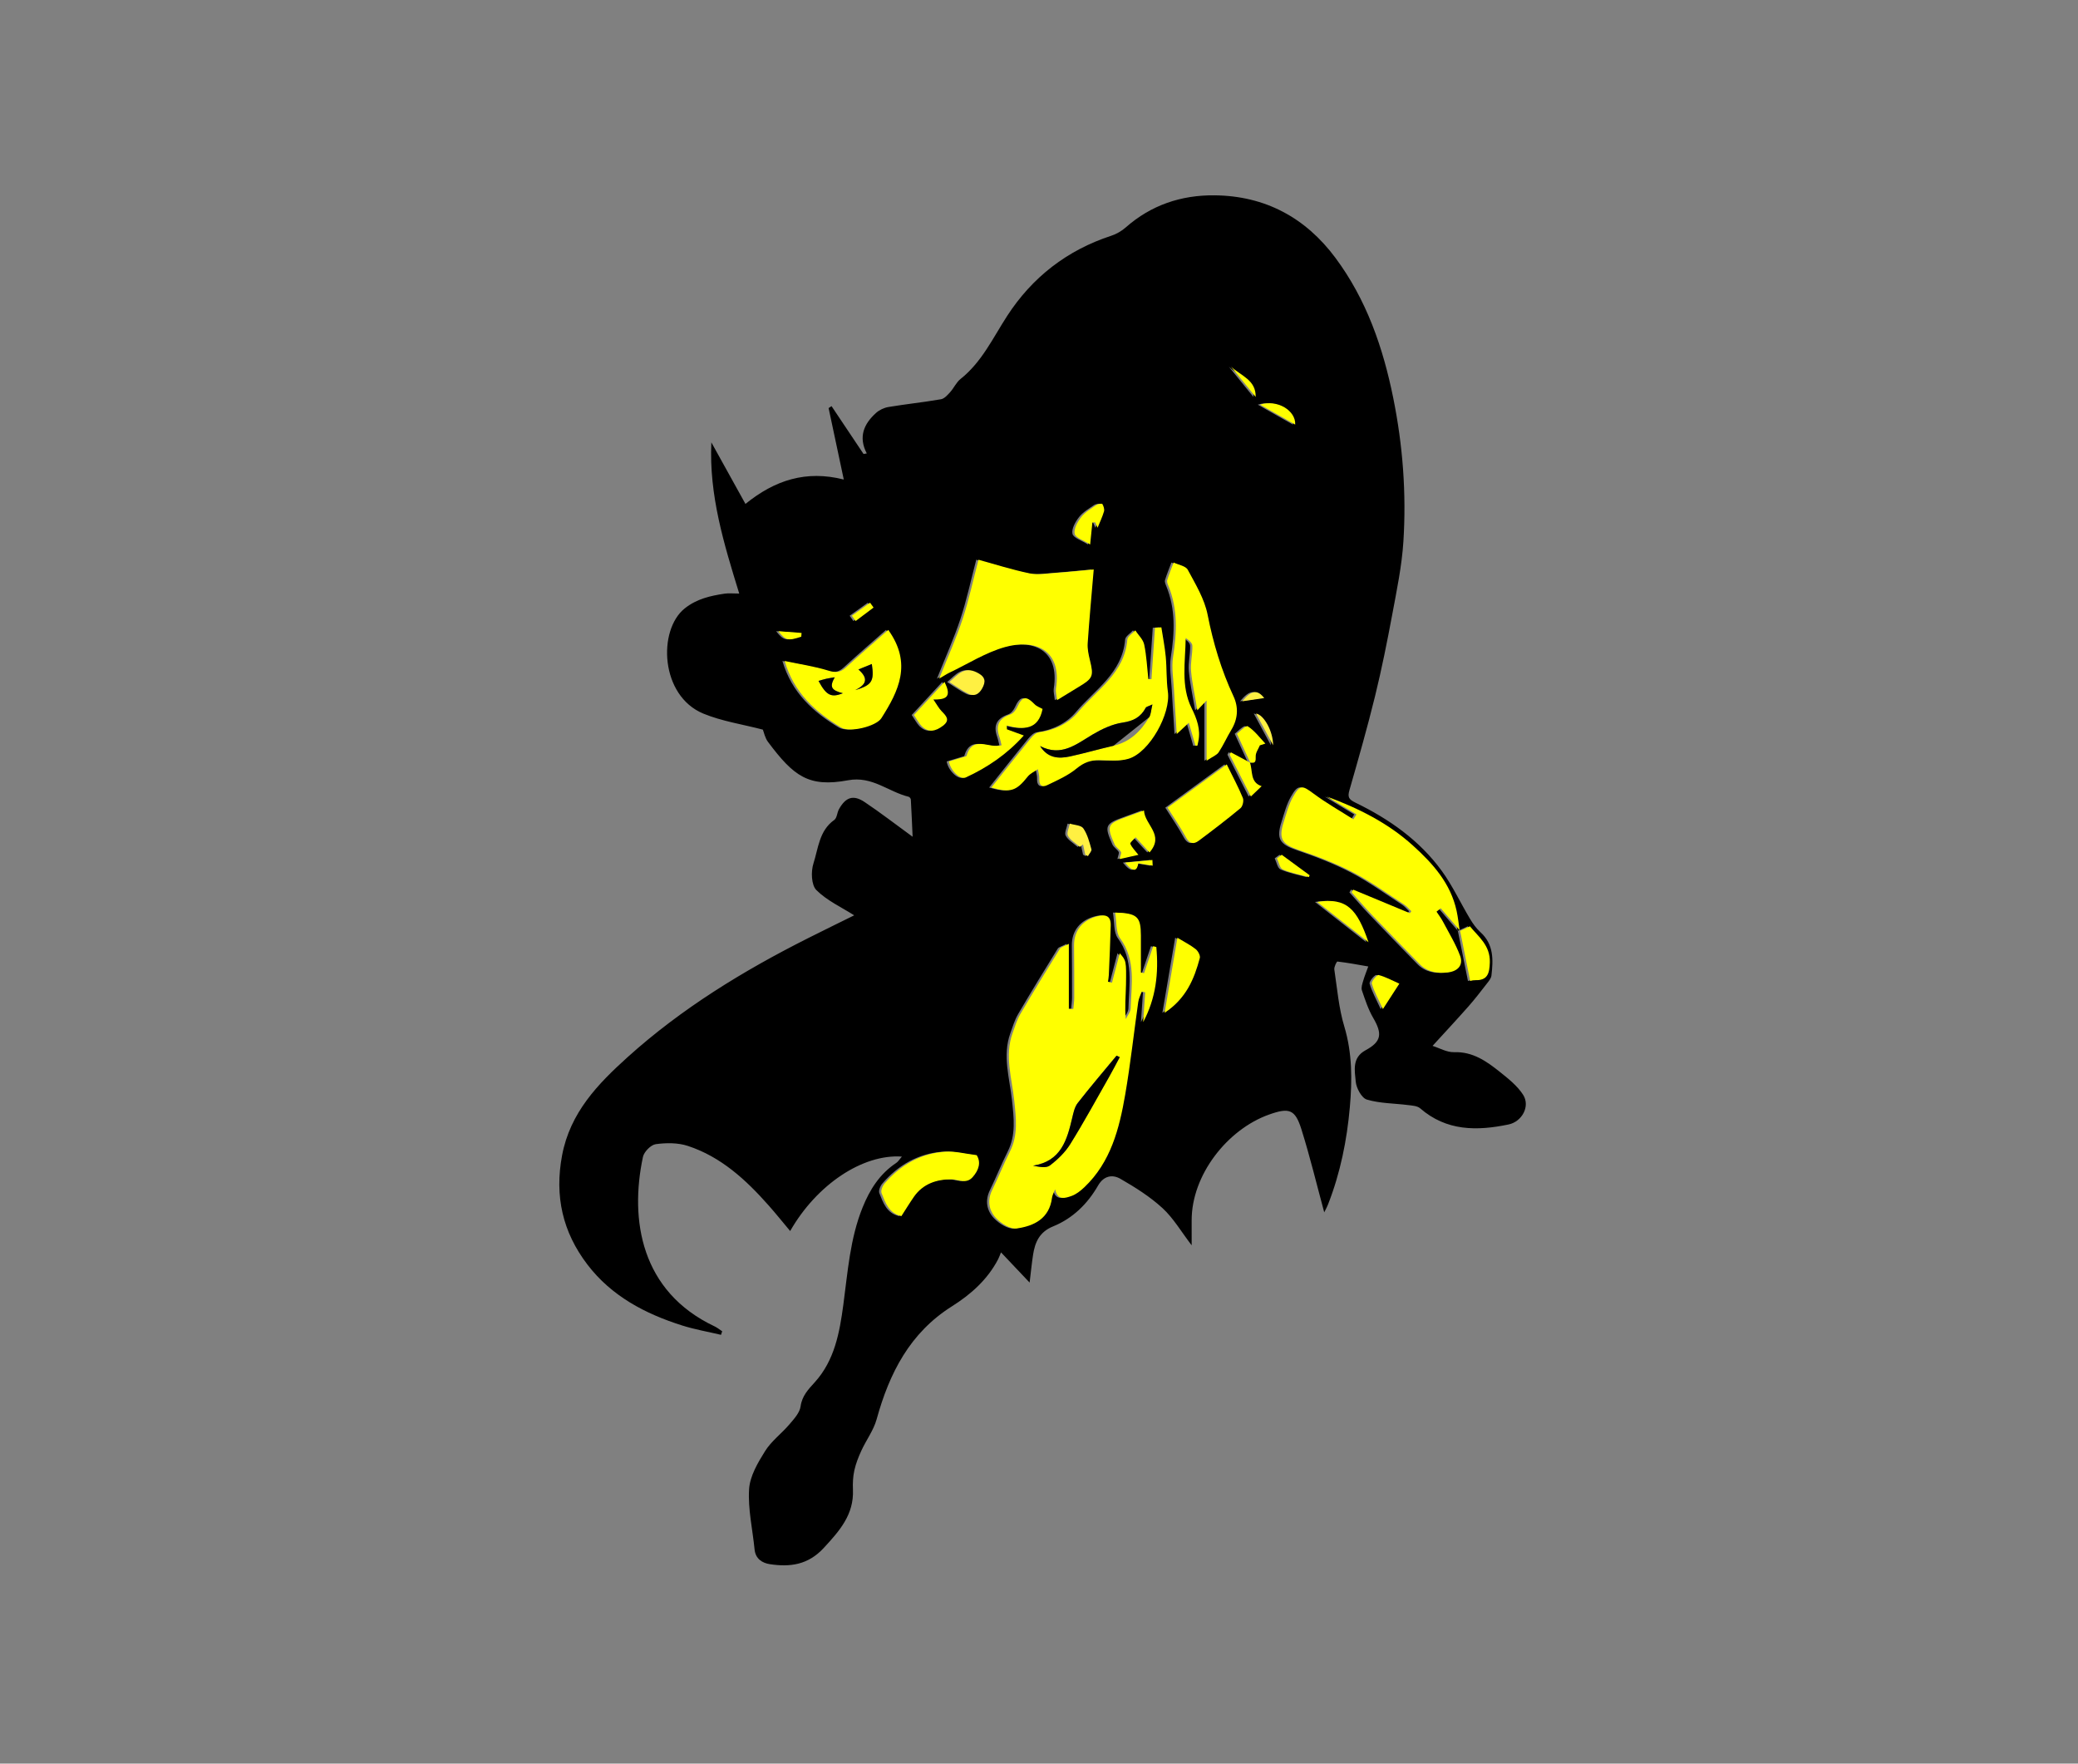 <?xml version="1.0" encoding="utf-8"?>
<!-- Generator: Adobe Illustrator 16.0.0, SVG Export Plug-In . SVG Version: 6.00 Build 0)  -->
<!DOCTYPE svg PUBLIC "-//W3C//DTD SVG 1.1//EN" "http://www.w3.org/Graphics/SVG/1.1/DTD/svg11.dtd">
<svg version="1.1" id="Layer_1" xmlns="http://www.w3.org/2000/svg" xmlns:xlink="http://www.w3.org/1999/xlink" x="0px" y="0px"
	 width="640px" height="543.121px" viewBox="0 0 640 543.121" enable-background="new 0 0 640 543.121" xml:space="preserve">
<rect x="0" y="0" width="640" height="543.121" fill="#808080" stroke="none"/>
<g>
	<path fill-rule="evenodd" clip-rule="evenodd" d="M407.847,373.341c-2.297-8.468-4.365-17.088-7.012-25.525
		c-1.948-6.207-3.756-6.81-10.038-4.562c-12.778,4.569-23.825,18.581-23.78,32.611c0.008,2.331,0.001,4.662,0.001,7.634
		c-3.226-4.211-5.615-8.359-8.978-11.45c-3.847-3.535-8.401-6.399-12.954-9.023c-2.449-1.412-5.139-0.99-6.902,2.085
		c-3.234,5.639-7.811,10.11-13.835,12.558c-4.228,1.719-5.576,4.869-6.184,8.792c-0.381,2.458-0.618,4.938-1.056,8.514
		c-2.988-3.154-5.503-5.812-8.812-9.305c-0.323,0.781-0.554,1.485-0.893,2.134c-3.271,6.264-8.396,10.812-14.22,14.482
		c-12.975,8.178-19.274,20.598-23.196,34.801c-0.93,3.369-3.182,6.356-4.672,9.59c-0.9,1.952-1.712,3.995-2.177,6.083
		c-0.429,1.928-0.53,3.978-0.443,5.959c0.342,7.724-4.144,12.729-9.007,17.996c-4.808,5.207-10.356,5.924-16.58,4.979
		c-2.352-0.356-4.425-1.641-4.711-4.557c-0.608-6.187-2.069-12.413-1.687-18.531c0.251-4.024,2.687-8.15,4.929-11.739
		c1.928-3.088,5.073-5.39,7.477-8.214c1.411-1.657,3.174-3.551,3.448-5.522c0.461-3.314,2.396-5.269,4.412-7.5
		c6.073-6.726,7.603-15.262,8.754-23.786c1.366-10.123,2.049-20.35,5.924-29.973c2.225-5.523,5.286-10.374,10.37-13.738
		c0.623-0.412,1.032-1.145,1.741-1.958c-12.088-0.834-26.244,8.639-34.404,22.924c-2.27-2.707-4.384-5.343-6.62-7.87
		c-6.986-7.897-14.673-14.985-24.902-18.343c-3.053-1.002-6.652-0.98-9.878-0.534c-1.511,0.209-3.608,2.353-3.945,3.937
		c-4.124,19.396-0.627,41.458,22.077,52.178c0.83,0.393,1.558,1.002,2.333,1.51c-0.121,0.363-0.242,0.726-0.363,1.089
		c-4.003-0.946-8.081-1.648-11.992-2.887c-11.4-3.606-21.772-9.064-29.175-18.776c-7.581-9.945-10.153-21.01-7.782-33.604
		c2.481-13.187,11.032-22,20.205-30.269c16.638-14.998,35.642-26.601,55.608-36.646c4.843-2.438,9.716-4.812,14.154-7.007
		c-3.886-2.475-8.377-4.515-11.652-7.776c-1.56-1.554-1.697-5.722-0.899-8.195c1.504-4.661,1.753-10.105,6.416-13.403
		c0.844-0.596,0.856-2.267,1.454-3.329c2.088-3.718,4.422-4.499,7.909-2.169c4.803,3.209,9.379,6.756,14.765,10.676
		c-0.183-4.029-0.337-7.748-0.548-11.462c-0.018-0.304-0.379-0.78-0.659-0.849c-6.237-1.511-11.231-6.459-18.642-5.089
		c-12.122,2.241-16.717-1.133-24.701-11.824c-0.924-1.238-1.239-2.931-1.577-3.77c-6.282-1.64-12.594-2.568-18.316-4.926
		c-13.324-5.489-14.096-25.766-5.717-32.421c3.688-2.93,7.894-3.869,12.29-4.527c1.198-0.18,2.445-0.027,4.468-0.027
		c-4.725-15.364-9.321-30.212-8.587-46.56c3.627,6.543,6.951,12.543,10.506,18.958c9.075-7.346,18.671-10.449,30.284-7.512
		c-1.658-7.8-3.167-14.901-4.676-22.003c0.302-0.199,0.604-0.399,0.906-0.598c3.286,4.912,6.572,9.824,9.859,14.735
		c0.33-0.056,0.661-0.113,0.991-0.169c-2.686-5.17-0.83-9.145,2.856-12.477c1.012-0.914,2.473-1.6,3.821-1.823
		c5.377-0.891,10.809-1.463,16.18-2.387c1.042-0.18,2.023-1.301,2.819-2.181c1.156-1.278,1.89-3.021,3.203-4.064
		c6.552-5.203,9.956-12.623,14.356-19.411c7.724-11.914,18.444-20.242,32.064-24.696c1.609-0.526,3.209-1.459,4.481-2.58
		c7.831-6.896,17.09-9.97,27.328-9.868c15.549,0.155,28.003,6.852,37.216,19.23c9.565,12.852,14.675,27.599,17.83,43.209
		c2.959,14.639,4.061,29.381,3.116,44.214c-0.477,7.474-2.028,14.9-3.404,22.291c-1.579,8.485-3.279,16.961-5.334,25.342
		c-2.375,9.689-5.119,19.29-7.874,28.881c-0.618,2.15-0.231,2.854,1.846,3.862c10.378,5.039,19.73,11.593,26.586,21.013
		c3.344,4.596,5.762,9.859,8.698,14.76c0.888,1.483,1.934,2.96,3.206,4.108c4.146,3.746,3.959,8.525,3.393,13.386
		c-0.1,0.858-0.817,1.699-1.392,2.438c-1.855,2.384-3.694,4.789-5.691,7.051c-3.482,3.947-7.078,7.794-11.048,12.145
		c2.133,0.666,4.4,2.016,6.62,1.941c5.758-0.193,9.971,2.771,14.055,6.033c2.631,2.103,5.436,4.312,7.211,7.084
		c2.265,3.535-0.343,8.285-4.479,9.146c-9.732,2.025-19.097,2.085-27.229-4.974c-0.885-0.769-2.474-0.841-3.766-1.005
		c-4.23-0.54-8.616-0.489-12.64-1.683c-1.613-0.479-3.26-3.532-3.439-5.544c-0.301-3.381-1.195-7.351,3.015-9.636
		c4.92-2.671,5.245-5.047,2.373-9.97c-1.526-2.618-2.492-5.588-3.479-8.479c-0.288-0.841,0.114-1.986,0.392-2.938
		c0.438-1.501,1.036-2.955,1.566-4.43c-3.161-0.544-6.314-1.146-9.495-1.515c-0.242-0.027-1.077,1.674-0.958,2.469
		c0.88,5.866,1.367,11.877,3.065,17.516c2.477,8.227,2.442,16.506,1.717,24.795c-0.897,10.234-2.924,20.305-6.691,29.938
		C408.656,371.838,408.114,372.79,407.847,373.341z M384.248,234.751c1.797,0.502,1.853-0.328,1.812-1.871
		c-0.03-1.105,0.825-2.234,1.285-3.354c0.563-0.178,1.127-0.355,1.69-0.534c-1.77-1.851-3.337-4.025-5.441-5.338
		c-0.564-0.352-2.766,1.919-3.311,2.321c1.658,3.607,2.875,6.255,4.098,8.907c-1.994-1.071-3.988-2.142-5.983-3.213
		c-0.119,0.25-0.238,0.5-0.358,0.751c2.053,4.038,4.104,8.076,6.534,12.857c1.359-1.298,2.338-2.234,3.316-3.169
		C384.182,240.891,385.241,237.313,384.248,234.751z M449,286.627c1.033,5.132,2.065,10.265,3.115,15.475
		c-0.021,0.004,0.712-0.276,1.434-0.251c3.947,0.142,4.512-2.079,4.615-5.489c0.159-5.236-3.512-7.889-6.127-11.1
		c-1.205,0.565-2.171,1.019-3.137,1.472c-0.315-2.074-0.52-4.174-0.965-6.221c-1.846-8.469-7.261-14.527-13.47-20.14
		c-7.712-6.972-16.778-11.476-26.433-15.047c3.02,1.826,6.038,3.652,9.057,5.478c-0.314,0.506-0.629,1.011-0.944,1.516
		c-4.098-2.613-8.354-5.012-12.244-7.902c-3.438-2.554-4.155-2.848-6.278,0.847c-1.399,2.435-2.114,5.286-2.978,8.001
		c-1.627,5.119-0.385,6.787,4.671,8.512c5.727,1.954,11.442,4.141,16.797,6.928c5.469,2.847,10.508,6.525,15.7,9.891
		c0.818,0.531,1.457,1.338,2.179,2.018c-0.151,0.201-0.302,0.403-0.453,0.604c-5.82-2.417-11.64-4.834-17.458-7.251
		c-0.156,0.284-0.312,0.569-0.467,0.854c2.046,2.275,4.034,4.605,6.147,6.816c4.906,5.134,9.852,10.23,14.821,15.303
		c2.392,2.438,5.45,2.903,8.667,2.527c3.017-0.354,4.844-2.204,3.765-5.115c-1.361-3.672-3.464-7.073-5.302-10.562
		c-0.56-1.062-1.302-2.027-1.961-3.037c0.432-0.349,0.862-0.696,1.293-1.045C445.029,282.013,447.014,284.32,449,286.627z
		 M342.77,281.031c0.501,2.902,0.152,6.037,1.525,7.914c4.942,6.758,3.457,14.231,3.252,21.587c-0.03,1.112-0.977,2.2-1.5,3.3
		c-0.364-3.726,0.007-7.143,0.065-10.565c0.128-7.427,0.058-7.455-1.935-9.714c-0.771,2.941-1.575,6.008-2.379,9.074
		c-0.411-0.1-0.822-0.199-1.233-0.299c0.088-0.682,0.229-1.36,0.257-2.045c0.215-5.099,0.466-10.195,0.586-15.296
		c0.069-2.951-1.53-3.495-4.174-2.807c-4.516,1.177-7.167,4.423-7.121,8.99c0.055,5.372,0.067,10.745,0.058,16.117
		c-0.003,1.139-0.186,2.278-0.285,3.418c-0.458-0.01-0.916-0.02-1.374-0.028c0-6.454,0-12.908,0-20.015
		c-1.544,0.805-2.429,0.965-2.745,1.477c-4.133,6.692-8.248,13.399-12.22,20.189c-1.053,1.8-1.659,3.874-2.372,5.857
		c-2.501,6.953-0.206,13.85,0.515,20.712c0.566,5.403,1.247,10.613-1.324,15.726c-1.958,3.894-3.571,7.959-5.479,11.879
		c-1.581,3.25-0.974,6.358,1.27,8.684c1.569,1.628,4.323,3.398,6.272,3.128c5.347-0.744,10.082-3.03,10.894-9.444
		c0.114-0.9,0.638-1.749,0.972-2.622c0.717,3.547,3.129,2.725,5.021,2.063c1.465-0.512,2.82-1.6,3.975-2.696
		c8.154-7.748,10.77-18.047,12.58-28.546c1.632-9.455,2.661-19.014,4.018-28.517c0.156-1.099,0.712-2.14,1.083-3.207
		c0.35,0.086,0.698,0.171,1.047,0.257c-0.206,3.057-0.413,6.112-0.62,9.169c3.959-7.398,4.802-15.164,4.052-23.138
		c-0.322-0.08-0.646-0.161-0.968-0.241c-0.935,2.765-1.87,5.528-2.805,8.294c-0.325-0.065-0.649-0.13-0.975-0.194
		c0-3.8,0.01-7.599-0.002-11.397C350.683,282.281,349.573,281.21,342.77,281.031z M336.172,175.374
		c-3.69,0.337-7.671,0.762-11.662,1.045c-2.689,0.191-5.498,0.691-8.068,0.159c-5.473-1.134-10.825-2.852-15.764-4.204
		c-1.688,6.427-2.961,12.434-4.876,18.229c-1.958,5.929-4.547,11.649-7.227,18.382c1.66-0.968,2.359-1.445,3.114-1.804
		c5.707-2.72,11.193-6.246,17.195-7.924c8.9-2.489,17.601,0.584,15.656,12.835c-0.14,0.879,0.156,1.828,0.329,3.52
		c2.555-1.562,4.512-2.782,6.49-3.963c4.63-2.763,4.854-3.372,3.628-8.394c-0.41-1.683-0.791-3.464-0.676-5.167
		C334.802,190.82,335.482,183.565,336.172,175.374z M304.644,242.525c5.898,1.707,7.688,1.062,11.204-3.373
		c0.772-0.974,2.071-1.53,3.127-2.279c0.157,0.975,0.483,1.958,0.436,2.923c-0.092,1.889,0.726,2.822,2.425,2.002
		c3.129-1.51,6.422-2.952,9.057-5.134c2.225-1.843,4.346-2.608,7.1-2.564c2.985,0.047,6.16,0.399,8.93-0.444
		c6.492-1.978,13.036-13.908,12.09-20.65c-0.499-3.559-0.316-7.209-0.658-10.797c-0.287-3.022-0.887-6.015-1.348-9.02
		c-0.655,0.043-1.31,0.087-1.965,0.131c-0.363,5.278-0.727,10.557-1.09,15.834c-0.319-0.013-0.638-0.026-0.958-0.04
		c-0.39-3.549-0.545-7.146-1.274-10.623c-0.332-1.582-1.802-2.924-2.755-4.375c-0.848,0.948-2.358,1.841-2.44,2.852
		c-0.845,10.313-9.366,15.437-15.138,22.303c-2.934,3.491-7.259,5.602-12.076,6.235c-0.938,0.124-1.917,1.099-2.586,1.919
		C312.734,232.314,308.832,237.27,304.644,242.525z M367.513,229.674c0.201-0.022,0.401-0.044,0.603-0.065
		c0.092-0.431,0.188-0.861,0.277-1.293c0.764-3.725-0.471-6.993-2.091-10.278c-3.342-6.777-1.904-14.115-1.805-21.569
		c0.912,0.627,2.03,1.491,2.056,2.387c0.073,2.583-0.632,5.208-0.407,7.761c0.341,3.87,1.207,7.694,1.946,12.112
		c1.13-1.196,1.563-1.655,2.846-3.012c0,6.575,0,12.064,0,18.544c1.846-1.248,3.124-1.698,3.724-2.599
		c1.457-2.188,2.518-4.637,3.887-6.89c2.04-3.357,2.271-6.923,0.682-10.331c-3.764-8.063-6.266-16.417-7.99-25.169
		c-0.952-4.83-3.718-9.367-6.099-13.804c-0.636-1.184-2.864-1.513-4.362-2.233c-0.672,1.799-1.414,3.577-1.971,5.411
		c-0.158,0.518,0.139,1.235,0.371,1.801c2.948,7.164,2.584,14.467,1.417,21.944c-0.506,3.242,0.129,6.667,0.298,10.007
		c0.166,3.262,0.399,6.52,0.603,9.78c0.067,1.08,0.133,2.16,0.237,3.877c1.581-1.473,2.498-2.326,3.73-3.473
		C366.245,225.283,366.879,227.479,367.513,229.674z M272.892,193.981c-4.413,3.899-8.793,7.666-13.044,11.575
		c-1.684,1.549-3.116,1.669-5.355,0.978c-4.297-1.326-8.8-1.982-13.517-2.98c2.875,9.801,9.516,15.759,17.401,20.501
		c2.697,1.623,10.79-0.36,12.396-2.888C276.041,212.874,280.35,204.37,272.892,193.981z M358.902,248.729
		c2.044,3.247,4.032,6.103,5.686,9.14c1.06,1.946,2.332,2.229,3.892,1.066c4.368-3.257,8.701-6.57,12.891-10.049
		c0.685-0.569,1.08-2.311,0.734-3.15c-1.362-3.314-3.074-6.484-4.966-10.338C370.991,239.891,365.064,244.224,358.902,248.729z
		 M300.121,355.734c-3.521-0.423-6.636-1.274-9.68-1.069c-7.566,0.513-13.759,4.092-18.684,9.794
		c-0.643,0.744-1.234,2.209-0.929,2.974c1.176,2.947,2.225,6.18,6.103,7.08c1.268-1.964,2.497-3.979,3.838-5.921
		c2.798-4.053,7.097-5.455,11.607-5.402c2.281,0.026,4.533,1.548,6.523-0.706C300.855,360.269,301.49,357.874,300.121,355.734z
		 M309.442,224.6c-0.015-0.392-0.028-0.784-0.041-1.175c5.258,1.404,9.749,1.324,11.015-5.104c-0.791-0.446-1.768-0.751-2.397-1.395
		c-2.695-2.757-3.857-2.549-5.462,0.929c-0.399,0.867-1.211,1.854-2.056,2.149c-3.462,1.211-4.612,3.332-3.424,6.776
		c0.326,0.944,0.512,1.936,0.714,2.717c-3.887,1.2-8.824-3.337-10.832,3.358c-1.634,0.497-3.526,1.073-5.395,1.642
		c0.506,2.854,3.474,5.721,5.202,4.926c6.769-3.115,12.808-7.257,17.875-12.927C312.656,225.771,311.049,225.186,309.442,224.6z
		 M358.003,311.901c6.683-4.444,9.133-10.463,10.843-16.869c0.206-0.771-0.542-2.166-1.269-2.739
		c-1.62-1.279-3.505-2.22-5.637-3.513C360.624,296.51,359.389,303.765,358.003,311.901z M353.36,262.503
		c4.732-5.431-1.487-8.458-1.709-12.916c-1.988,0.729-3.701,1.374-5.425,1.986c-5.864,2.082-6.182,2.742-3.621,8.479
		c0.391,0.875,1.428,1.444,1.935,2.294c0.216,0.36-0.162,1.076-0.383,2.2c2.259-0.505,4.286-0.958,5.78-1.293
		c-0.979-1.259-1.988-2.222-2.492-3.401c-0.158-0.369,1.047-1.32,1.628-2.006c0.958,1.05,1.914,2.102,2.875,3.147
		C352.472,261.563,353.005,262.124,353.36,262.503z M290.202,210.01c-3.401,3.68-6.479,7.01-9.403,10.174
		c1.03,1.518,1.543,2.551,2.306,3.344c2.164,2.25,4.379,1.68,6.619-0.015c2.35-1.778,1.011-3.042-0.401-4.502
		c-0.886-0.918-1.497-2.102-2.55-3.628C290.496,215.507,292.665,214.753,290.202,210.01z M420.799,290.153
		c-3.509-10.201-6.674-13.853-15.795-12.391C410.207,281.846,415.209,285.769,420.799,290.153z M337.358,162.518
		c0.668-1.643,1.469-3.287,1.976-5.017c0.198-0.68-0.122-1.633-0.503-2.291c-0.117-0.202-1.354-0.028-1.845,0.311
		c-1.634,1.127-3.46,2.175-4.644,3.695c-1.133,1.456-2.373,3.645-2.036,5.174c0.277,1.257,2.798,2.02,4.764,3.284
		c0.296-2.9,0.495-4.846,0.693-6.792c0.289-0.004,0.578-0.009,0.867-0.013C336.911,161.503,337.19,162.137,337.358,162.518z
		 M291.714,210.044c2.086,1.311,3.854,2.646,5.811,3.593c2.338,1.131,3.752-0.341,4.634-2.32c0.941-2.114,0.023-3.25-2.013-4.257
		C296.295,205.153,294.336,207.727,291.714,210.044z M430.301,302.92c-2.259-0.999-4.256-2.112-6.396-2.655
		c-0.482-0.122-2.271,1.968-2.078,2.648c0.685,2.418,1.967,4.666,3.412,7.831C427.302,307.556,428.57,305.595,430.301,302.92z
		 M333.568,263.212c0.274,0.146,0.548,0.292,0.822,0.438c0.385-0.713,1.229-1.554,1.073-2.116c-0.619-2.226-1.224-4.591-2.501-6.443
		c-0.673-0.975-2.726-0.999-4.155-1.451c-0.236,1.268-1.057,2.858-0.575,3.73c0.77,1.396,2.403,2.314,3.671,3.435
		c0.325-0.255,0.651-0.51,0.978-0.764C333.109,261.098,333.339,262.154,333.568,263.212z M398.221,130.752
		c0.236-4.266-5.456-7.863-10.826-6.134C390.878,126.592,394.36,128.565,398.221,130.752z M394.076,263.237
		c-0.494,0.362-0.989,0.724-1.483,1.086c0.582,1.187,0.879,3.029,1.805,3.436c2.525,1.107,5.317,1.609,8.003,2.351
		c0.095-0.187,0.188-0.373,0.283-0.56C399.815,267.445,396.946,265.342,394.076,263.237z M378.488,112.94
		c2.517,3.1,5.034,6.201,7.552,9.3C386.201,117.053,381.558,115.729,378.488,112.94z M391.422,229.504
		c-0.006-4.382-2.901-9.449-5.267-9.759C387.817,222.825,389.489,225.923,391.422,229.504z M354.326,266.586
		c-0.027-0.583-0.055-1.165-0.081-1.747c-2.56,0.245-5.119,0.491-8.405,0.807c2.735,3.416,3.701,2.352,4.072,0.221
		C351.491,266.124,352.909,266.354,354.326,266.586z M246.097,196.077c0.032-0.385,0.063-0.771,0.095-1.156
		c-2.178-0.165-4.357-0.33-7.161-0.541C241.354,197.291,242.038,197.394,246.097,196.077z M381.916,215.959
		c2.757-0.404,4.729-0.694,6.771-0.994C386.606,212.335,384.806,212.439,381.916,215.959z M261.684,189.621
		c0.387,0.542,0.772,1.085,1.158,1.627c1.842-1.383,3.684-2.766,5.525-4.148c-0.359-0.499-0.721-0.997-1.081-1.496
		C265.42,186.943,263.552,188.282,261.684,189.621z"/>
	<path fill-rule="evenodd" clip-rule="evenodd" fill="#FFFF00" d="M343.453,281.031c6.804,0.179,7.913,1.25,7.931,7.063
		c0.012,3.799,0.002,7.598,0.002,11.397c0.325,0.064,0.649,0.129,0.974,0.194c0.936-2.766,1.87-5.529,2.806-8.294
		c0.322,0.08,0.645,0.161,0.968,0.241c0.75,7.974-0.093,15.739-4.052,23.138c0.207-3.057,0.413-6.112,0.619-9.169
		c-0.348-0.086-0.697-0.171-1.046-0.257c-0.371,1.067-0.927,2.108-1.084,3.207c-1.356,9.503-2.386,19.062-4.017,28.517
		c-1.812,10.499-4.427,20.798-12.581,28.546c-1.153,1.097-2.51,2.185-3.975,2.696c-1.892,0.661-4.305,1.483-5.021-2.063
		c-0.334,0.873-0.857,1.722-0.972,2.622c-0.812,6.414-5.547,8.7-10.895,9.444c-1.948,0.271-4.702-1.5-6.272-3.128
		c-2.242-2.325-2.85-5.434-1.269-8.684c1.907-3.92,3.52-7.985,5.479-11.879c2.571-5.112,1.891-10.322,1.323-15.726
		c-0.721-6.862-3.015-13.759-0.515-20.712c0.714-1.983,1.32-4.058,2.373-5.857c3.972-6.79,8.086-13.497,12.22-20.189
		c0.316-0.512,1.201-0.672,2.745-1.477c0,7.106,0,13.561,0,20.015c0.458,0.009,0.916,0.019,1.373,0.028
		c0.1-1.14,0.282-2.279,0.285-3.418c0.011-5.372-0.002-10.745-0.057-16.117c-0.046-4.567,2.604-7.813,7.121-8.99
		c2.644-0.688,4.243-0.145,4.174,2.807c-0.121,5.101-0.371,10.197-0.586,15.296c-0.029,0.685-0.169,1.363-0.257,2.045
		c0.41,0.1,0.822,0.199,1.233,0.299c0.804-3.066,1.606-6.133,2.378-9.074c1.993,2.259,2.063,2.287,1.936,9.714
		c-0.059,3.423-0.43,6.84-0.065,10.565c0.523-1.1,1.469-2.188,1.5-3.3c0.204-7.355,1.69-14.829-3.252-21.587
		C343.605,287.068,343.954,283.934,343.453,281.031z M344.872,325.554c-0.33-0.153-0.658-0.306-0.987-0.459
		c-4.009,4.849-8.099,9.633-11.966,14.591c-0.944,1.211-1.307,2.96-1.676,4.523c-1.604,6.802-3.392,13.397-12.066,14.761
		c1.867,0.383,4.007,0.822,5.158-0.047c2.402-1.812,4.714-4.049,6.293-6.589c4.224-6.792,8.052-13.831,12.012-20.787
		C342.763,329.575,343.797,327.553,344.872,325.554z"/>
	<path fill-rule="evenodd" clip-rule="evenodd" fill="#FFFF00" d="M449.682,286.627c-1.984-2.307-3.969-4.614-5.953-6.921
		c-0.432,0.349-0.861,0.696-1.293,1.045c0.658,1.01,1.401,1.975,1.961,3.037c1.838,3.489,3.939,6.891,5.302,10.562
		c1.079,2.911-0.748,4.761-3.766,5.115c-3.216,0.376-6.275-0.089-8.666-2.527c-4.97-5.072-9.915-10.169-14.822-15.303
		c-2.112-2.211-4.102-4.541-6.146-6.816c0.155-0.284,0.311-0.569,0.466-0.854c5.819,2.417,11.639,4.834,17.459,7.251
		c0.151-0.2,0.302-0.402,0.453-0.604c-0.723-0.68-1.361-1.486-2.179-2.018c-5.193-3.365-10.231-7.044-15.7-9.891
		c-5.355-2.787-11.07-4.974-16.797-6.928c-5.056-1.725-6.298-3.393-4.671-8.512c0.863-2.715,1.578-5.567,2.977-8.001
		c2.124-3.695,2.842-3.401,6.278-0.847c3.892,2.891,8.147,5.29,12.245,7.902c0.315-0.505,0.63-1.01,0.944-1.516
		c-3.019-1.826-6.038-3.651-9.057-5.478c9.654,3.572,18.72,8.076,26.433,15.047c6.209,5.612,11.624,11.671,13.469,20.14
		c0.446,2.047,0.65,4.146,0.965,6.221L449.682,286.627z"/>
	<path fill-rule="evenodd" clip-rule="evenodd" fill="#FFFF00" d="M336.855,175.374c-0.689,8.191-1.37,15.446-1.859,22.714
		c-0.115,1.703,0.265,3.484,0.676,5.167c1.227,5.021,1.002,5.631-3.628,8.394c-1.979,1.181-3.936,2.401-6.49,3.963
		c-0.173-1.691-0.469-2.641-0.329-3.52c1.944-12.25-6.757-15.324-15.656-12.835c-6.002,1.679-11.488,5.205-17.195,7.924
		c-0.756,0.359-1.454,0.836-3.114,1.804c2.68-6.733,5.268-12.453,7.227-18.382c1.915-5.795,3.187-11.802,4.876-18.229
		c4.938,1.352,10.29,3.069,15.764,4.204c2.57,0.532,5.379,0.032,8.068-0.159C329.185,176.136,333.165,175.711,336.855,175.374z"/>
	<path fill-rule="evenodd" clip-rule="evenodd" fill="#FFFF00" d="M305.327,242.525c4.188-5.255,8.091-10.211,12.079-15.098
		c0.669-0.82,1.647-1.795,2.586-1.919c4.817-0.633,9.143-2.744,12.076-6.235c5.771-6.866,14.292-11.989,15.137-22.303
		c0.083-1.01,1.594-1.903,2.441-2.852c0.953,1.451,2.422,2.793,2.754,4.375c0.729,3.477,0.886,7.074,1.275,10.623
		c0.319,0.013,0.639,0.026,0.958,0.04c0.363-5.277,0.727-10.556,1.09-15.834c0.654-0.044,1.31-0.088,1.965-0.131
		c0.461,3.005,1.061,5.998,1.348,9.02c0.342,3.588,0.159,7.238,0.658,10.797c0.946,6.742-5.598,18.672-12.09,20.65
		c-2.77,0.844-5.944,0.491-8.931,0.444c-2.754-0.044-4.875,0.721-7.1,2.564c-2.634,2.182-5.927,3.624-9.056,5.134
		c-1.699,0.82-2.518-0.114-2.425-2.002c0.048-0.965-0.278-1.948-0.436-2.923c-1.056,0.749-2.354,1.305-3.127,2.279
		C313.015,243.587,311.226,244.232,305.327,242.525z M354.93,216.933c-1.268,0.61-1.885,0.699-2.059,1.024
		c-1.531,2.871-3.764,4.079-7.103,4.567c-3.206,0.47-6.414,1.99-9.255,3.669c-5.021,2.967-9.623,6.978-16.188,3.551
		c2.361,3.759,5.707,3.964,9.195,3.208c4.495-0.973,8.918-2.269,13.403-3.289c5.124-1.166,8.469-4.507,11.021-8.803
		C354.483,219.956,354.498,218.739,354.93,216.933z"/>
	<path fill-rule="evenodd" clip-rule="evenodd" fill="#FFFF00" d="M368.196,229.674c-0.634-2.195-1.269-4.391-2.049-7.093
		c-1.232,1.147-2.149,2-3.73,3.473c-0.105-1.717-0.17-2.797-0.238-3.877c-0.203-3.26-0.436-6.518-0.602-9.78
		c-0.169-3.34-0.805-6.765-0.299-10.007c1.168-7.478,1.532-14.781-1.417-21.944c-0.232-0.566-0.528-1.283-0.371-1.801
		c0.558-1.834,1.3-3.611,1.972-5.411c1.497,0.721,3.727,1.049,4.362,2.233c2.38,4.437,5.146,8.975,6.099,13.804
		c1.724,8.752,4.227,17.106,7.99,25.169c1.59,3.408,1.358,6.974-0.683,10.331c-1.368,2.253-2.43,4.701-3.887,6.89
		c-0.6,0.901-1.877,1.352-3.723,2.599c0-6.48,0-11.969,0-18.544c-1.282,1.357-1.716,1.816-2.847,3.012
		c-0.738-4.418-1.605-8.243-1.945-12.112c-0.226-2.554,0.48-5.178,0.407-7.761c-0.026-0.896-1.144-1.76-2.056-2.387
		c-0.1,7.454-1.537,14.792,1.805,21.569c1.619,3.285,2.854,6.553,2.09,10.278c-0.089,0.432-0.185,0.862-0.277,1.293
		C368.598,229.63,368.397,229.651,368.196,229.674z"/>
	<path fill-rule="evenodd" clip-rule="evenodd" fill="#FFFF00" d="M273.575,193.981c7.458,10.389,3.149,18.892-2.119,27.186
		c-1.605,2.527-9.699,4.51-12.396,2.888c-7.885-4.742-14.525-10.7-17.401-20.501c4.718,0.998,9.221,1.654,13.518,2.98
		c2.239,0.691,3.672,0.572,5.355-0.978C264.781,201.647,269.161,197.88,273.575,193.981z M263.409,212.524
		c5.149-1.577,5.876-2.678,5.107-8.041c-1.341,0.545-2.562,1.041-4.138,1.682C267.908,209.225,266.39,211.03,263.409,212.524z
		 M259.601,213.493c-3.608-0.92-4.175-1.961-2.51-4.921c-0.952,0.164-1.803,0.276-2.638,0.462c-0.772,0.172-1.528,0.423-2.354,0.657
		C254.52,214.195,255.999,214.904,259.601,213.493z"/>
	<path fill-rule="evenodd" clip-rule="evenodd" fill="#FFFF00" d="M359.586,248.729c6.162-4.505,12.089-8.838,18.236-13.332
		c1.892,3.854,3.603,7.024,4.966,10.338c0.346,0.839-0.05,2.582-0.734,3.15c-4.189,3.479-8.522,6.792-12.891,10.049
		c-1.56,1.163-2.833,0.88-3.893-1.066C363.618,254.831,361.63,251.976,359.586,248.729z"/>
	<path fill-rule="evenodd" clip-rule="evenodd" fill="#FFFF00" d="M300.805,355.734c1.368,2.14,0.734,4.534-1.221,6.749
		c-1.99,2.254-4.242,0.732-6.523,0.706c-4.512-0.053-8.81,1.35-11.607,5.402c-1.341,1.941-2.57,3.957-3.838,5.921
		c-3.879-0.9-4.927-4.133-6.103-7.08c-0.306-0.765,0.286-2.229,0.929-2.974c4.925-5.702,11.117-9.281,18.684-9.794
		C294.168,354.46,297.283,355.312,300.805,355.734z"/>
	<path fill-rule="evenodd" clip-rule="evenodd" fill="#FFFF00" d="M310.125,224.6c1.607,0.585,3.215,1.171,5.2,1.896
		c-5.068,5.669-11.107,9.812-17.875,12.927c-1.729,0.795-4.696-2.072-5.202-4.926c1.868-0.569,3.761-1.145,5.395-1.642
		c2.008-6.695,6.945-2.158,10.832-3.358c-0.202-0.781-0.389-1.773-0.714-2.717c-1.188-3.444-0.039-5.565,3.424-6.776
		c0.845-0.296,1.655-1.283,2.056-2.149c1.604-3.478,2.767-3.686,5.462-0.929c0.63,0.644,1.606,0.949,2.397,1.395
		c-1.267,6.428-5.757,6.508-11.016,5.104C310.098,223.816,310.111,224.208,310.125,224.6z"/>
	<path fill-rule="evenodd" clip-rule="evenodd" fill="#FFFF00" d="M358.687,311.901c1.386-8.137,2.621-15.392,3.938-23.121
		c2.132,1.293,4.017,2.233,5.636,3.513c0.727,0.573,1.475,1.969,1.269,2.739C367.819,301.438,365.368,307.457,358.687,311.901z"/>
	<path fill-rule="evenodd" clip-rule="evenodd" fill="#FFFF00" d="M354.044,262.503c-0.355-0.379-0.889-0.939-1.412-1.509
		c-0.961-1.046-1.917-2.098-2.875-3.147c-0.581,0.686-1.787,1.637-1.628,2.006c0.503,1.18,1.513,2.143,2.491,3.401
		c-1.493,0.335-3.521,0.788-5.78,1.293c0.221-1.124,0.6-1.84,0.384-2.2c-0.508-0.85-1.544-1.419-1.935-2.294
		c-2.561-5.737-2.243-6.397,3.621-8.479c1.724-0.612,3.437-1.257,5.425-1.986C352.556,254.045,358.776,257.072,354.044,262.503z"/>
	<path fill-rule="evenodd" clip-rule="evenodd" fill="#FFFF00" d="M449.583,286.733c0.967-0.453,1.933-0.906,3.137-1.472
		c2.615,3.211,6.287,5.863,6.128,11.1c-0.104,3.41-0.668,5.631-4.615,5.489c-0.722-0.025-1.455,0.255-1.434,0.251
		c-1.05-5.21-2.083-10.343-3.116-15.475C449.682,286.627,449.583,286.733,449.583,286.733z"/>
	<path fill-rule="evenodd" clip-rule="evenodd" fill="#FFFF00" d="M290.885,210.01c2.464,4.744,0.294,5.497-3.43,5.373
		c1.054,1.526,1.665,2.71,2.551,3.628c1.412,1.461,2.751,2.724,0.401,4.502c-2.24,1.695-4.455,2.266-6.619,0.015
		c-0.763-0.793-1.275-1.827-2.306-3.344C284.406,217.02,287.483,213.689,290.885,210.01z"/>
	<path fill-rule="evenodd" clip-rule="evenodd" fill="#FFFF00" d="M421.482,290.153c-5.59-4.385-10.592-8.308-15.796-12.391
		C414.809,276.301,417.974,279.952,421.482,290.153z"/>
	<path fill-rule="evenodd" clip-rule="evenodd" fill="#FFFF00" d="M338.042,162.518c-0.168-0.38-0.448-1.015-0.728-1.649
		c-0.289,0.004-0.578,0.009-0.867,0.013c-0.198,1.946-0.397,3.892-0.693,6.792c-1.966-1.264-4.486-2.026-4.764-3.284
		c-0.337-1.53,0.903-3.718,2.036-5.174c1.184-1.521,3.01-2.568,4.644-3.695c0.491-0.338,1.728-0.512,1.845-0.311
		c0.38,0.658,0.701,1.611,0.503,2.291C339.511,159.231,338.71,160.875,338.042,162.518z"/>
	<path fill-rule="evenodd" clip-rule="evenodd" fill="#FFF042" d="M292.397,210.044c2.621-2.317,4.58-4.891,8.432-2.984
		c2.035,1.007,2.954,2.143,2.012,4.257c-0.881,1.979-2.295,3.451-4.633,2.32C296.252,212.69,294.483,211.355,292.397,210.044z"/>
	<path fill-rule="evenodd" clip-rule="evenodd" fill="#FFFF00" d="M385.059,234.878c-1.217-2.647-2.434-5.295-4.093-8.902
		c0.545-0.401,2.747-2.673,3.312-2.321c2.104,1.313,3.672,3.488,5.44,5.338c-0.562,0.178-1.126,0.355-1.689,0.534
		c-0.461,1.119-1.315,2.248-1.285,3.354c0.041,1.543-0.015,2.374-1.812,1.871L385.059,234.878z"/>
	<path fill-rule="evenodd" clip-rule="evenodd" fill="#FFFF00" d="M430.984,302.92c-1.73,2.675-3,4.636-5.062,7.824
		c-1.444-3.165-2.727-5.413-3.411-7.831c-0.193-0.681,1.596-2.771,2.078-2.648C426.729,300.808,428.726,301.921,430.984,302.92z"/>
	<path fill-rule="evenodd" clip-rule="evenodd" fill="#FFFF00" d="M384.932,234.751c0.993,2.562-0.067,6.14,3.642,7.357
		c-0.979,0.936-1.958,1.871-3.316,3.169c-2.43-4.781-4.482-8.819-6.534-12.857c0.119-0.251,0.239-0.501,0.358-0.751
		c1.994,1.071,3.988,2.142,5.98,3.21C385.059,234.878,384.932,234.751,384.932,234.751z"/>
	<path fill-rule="evenodd" clip-rule="evenodd" fill="#FFF042" d="M334.251,263.212c-0.229-1.058-0.458-2.114-0.688-3.171
		c-0.325,0.254-0.651,0.509-0.977,0.764c-1.269-1.12-2.901-2.039-3.671-3.435c-0.481-0.872,0.339-2.463,0.575-3.73
		c1.43,0.452,3.482,0.477,4.155,1.451c1.277,1.853,1.882,4.218,2.5,6.443c0.156,0.562-0.688,1.403-1.072,2.116
		C334.8,263.504,334.525,263.357,334.251,263.212z"/>
	<path fill-rule="evenodd" clip-rule="evenodd" fill="#FFFF00" d="M398.904,130.752c-3.86-2.187-7.344-4.161-10.827-6.134
		C393.448,122.89,399.141,126.486,398.904,130.752z"/>
	<path fill-rule="evenodd" clip-rule="evenodd" fill="#FFFF00" d="M394.76,263.237c2.869,2.104,5.738,4.208,8.607,6.312
		c-0.095,0.187-0.189,0.373-0.284,0.56c-2.686-0.741-5.478-1.243-8.002-2.351c-0.926-0.406-1.223-2.249-1.806-3.436
		C393.771,263.961,394.266,263.6,394.76,263.237z"/>
	<path fill-rule="evenodd" clip-rule="evenodd" fill="#FFFF00" d="M379.172,112.94c3.068,2.789,7.713,4.112,7.552,9.3
		C384.206,119.141,381.688,116.041,379.172,112.94z"/>
	<path fill-rule="evenodd" clip-rule="evenodd" fill="#FFF042" d="M392.105,229.504c-1.934-3.582-3.604-6.679-5.267-9.759
		C389.204,220.055,392.1,225.123,392.105,229.504z"/>
	<path fill-rule="evenodd" clip-rule="evenodd" fill="#FFFF00" d="M355.01,266.586c-1.418-0.231-2.835-0.462-4.414-0.72
		c-0.371,2.131-1.338,3.195-4.072-0.221c3.285-0.315,5.845-0.562,8.404-0.807C354.955,265.421,354.982,266.003,355.01,266.586z"/>
	<path fill-rule="evenodd" clip-rule="evenodd" fill="#FFFF00" d="M246.78,196.077c-4.059,1.316-4.742,1.213-7.066-1.697
		c2.804,0.211,4.982,0.376,7.161,0.541C246.844,195.306,246.812,195.692,246.78,196.077z"/>
	<path fill-rule="evenodd" clip-rule="evenodd" fill="#FFF042" d="M382.6,215.959c2.89-3.52,4.689-3.624,6.771-0.994
		C387.328,215.266,385.355,215.556,382.6,215.959z"/>
	<path fill-rule="evenodd" clip-rule="evenodd" fill="#FFFF00" d="M262.367,189.621c1.867-1.339,3.735-2.678,5.603-4.017
		c0.36,0.499,0.721,0.997,1.081,1.496c-1.842,1.383-3.685,2.766-5.526,4.148C263.14,190.706,262.754,190.163,262.367,189.621z"/>
	<path fill-rule="evenodd" clip-rule="evenodd" d="M344.872,325.554c-1.075,1.999-2.109,4.021-3.232,5.993
		c-3.96,6.956-7.788,13.995-12.012,20.787c-1.579,2.54-3.891,4.776-6.293,6.589c-1.151,0.869-3.291,0.43-5.158,0.047
		c8.675-1.363,10.462-7.959,12.066-14.761c0.369-1.563,0.731-3.312,1.676-4.523c3.867-4.958,7.957-9.742,11.966-14.591
		C344.214,325.248,344.542,325.4,344.872,325.554z"/>
	<path fill-rule="evenodd" clip-rule="evenodd" d="M342.925,229.664c-4.485,1.02-8.908,2.316-13.403,3.289
		c-3.488,0.756-6.834,0.551-9.195-3.208c6.564,3.427,11.166-0.583,16.188-3.551c2.841-1.679,6.049-3.199,9.255-3.669
		c3.339-0.489,5.571-1.696,7.103-4.567c0.174-0.326,0.791-0.415,2.059-1.024c-0.432,1.806-0.446,3.023-0.984,3.928"/>
	<path fill-rule="evenodd" clip-rule="evenodd" d="M263.409,212.524c2.98-1.494,4.499-3.299,0.97-6.359
		c1.576-0.641,2.797-1.137,4.138-1.682C269.285,209.846,268.559,210.947,263.409,212.524z"/>
	<path fill-rule="evenodd" clip-rule="evenodd" d="M259.601,213.493c-3.602,1.411-5.081,0.702-7.502-3.803
		c0.826-0.233,1.582-0.484,2.354-0.657c0.835-0.186,1.686-0.298,2.638-0.462C255.426,211.532,255.992,212.573,259.601,213.493z"/>
</g>
</svg>
